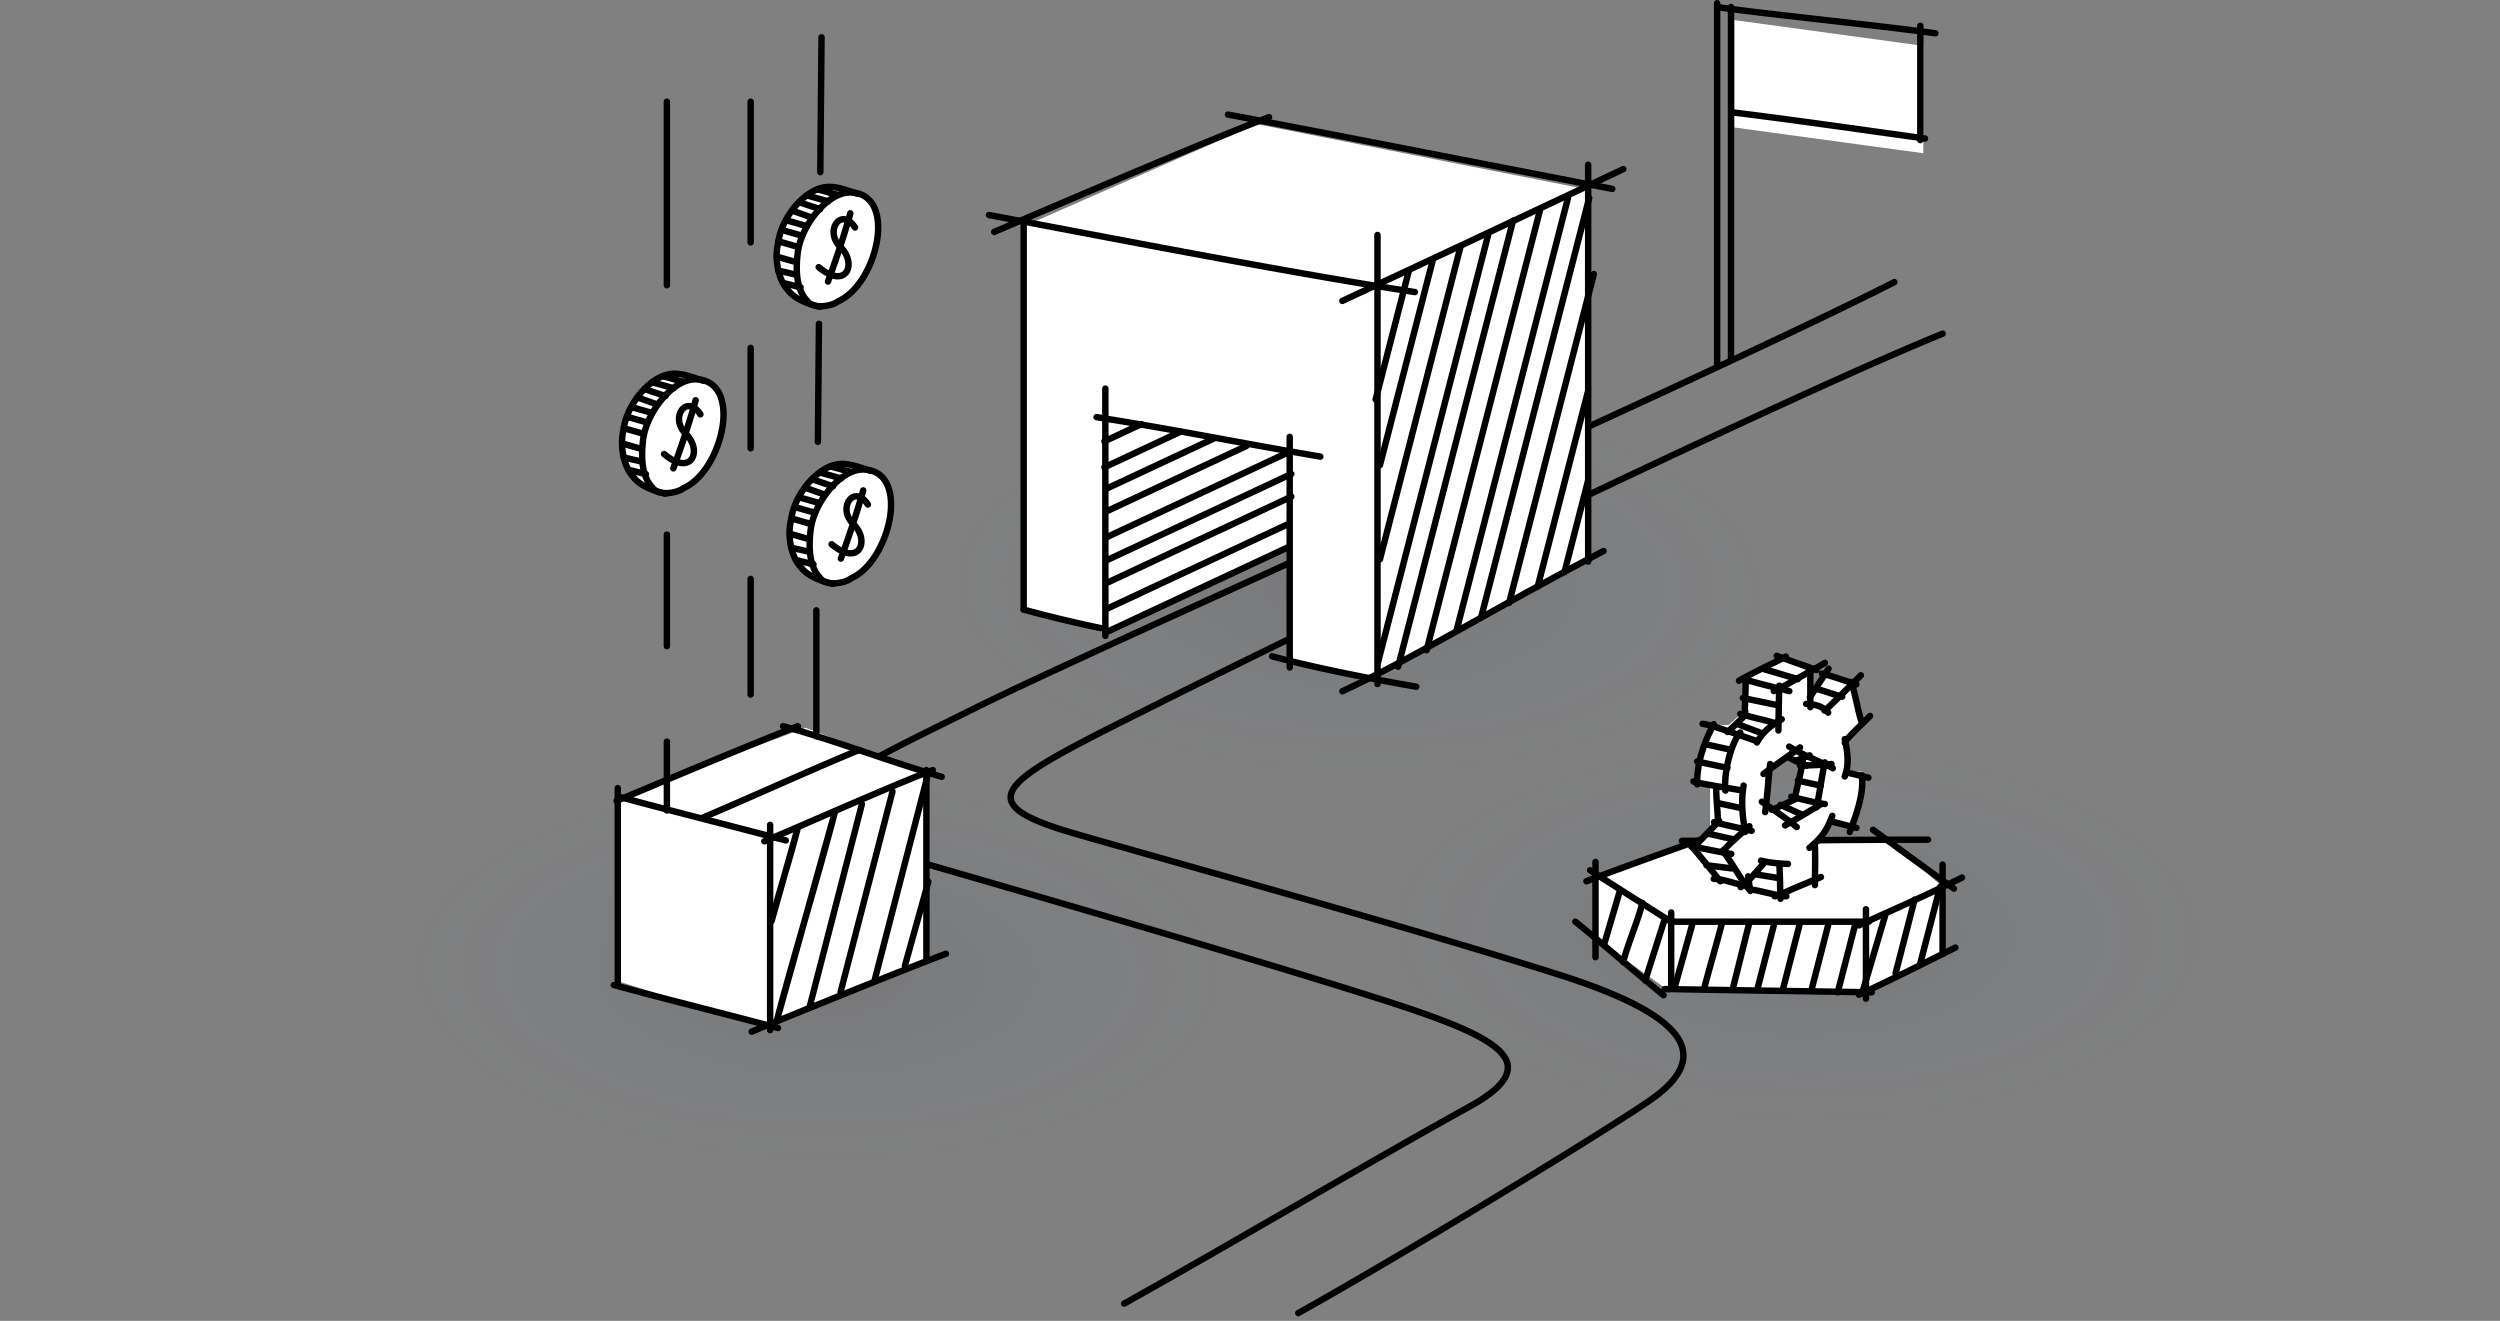 <svg xmlns="http://www.w3.org/2000/svg" width="388" height="205" fill="none"><rect width="100%" height="100%" fill="#808080" stroke="none"/><path fill="url(#a)" fill-opacity=".1" d="M320 87.5c0 30.376-52.83 55-118 55s-118-24.624-118-55 52.83-55 118-55 118 24.624 118 55Z" opacity=".7"/><path fill="url(#b)" fill-opacity=".1" d="M236 147.5c0 30.376-52.83 55-118 55S0 177.876 0 147.5s52.83-55 118-55 118 24.624 118 55Z" opacity=".7"/><path fill="url(#c)" fill-opacity=".1" d="M388 141.5c0 30.376-52.83 55-118 55s-118-24.624-118-55 52.83-55 118-55 118 24.624 118 55Z" opacity=".7"/><path fill="#000" fill-rule="evenodd" d="M301.963 51.598a.5.5 0 0 1-.275.651c-25.67 10.45-98.962 45.983-121.964 57.52l-2.043 1.023c-4.849 2.43-8.924 4.471-12.136 6.236-3.673 2.019-6.142 3.638-7.357 5.018-.603.685-.838 1.245-.83 1.714.008.453.245.946.883 1.497.641.555 1.638 1.125 3.044 1.718 1.4.592 3.177 1.196 5.355 1.831 3.142.917 8.178 2.341 14.33 4.081 17.312 4.897 43.469 12.295 61.181 17.923 4.513 1.434 8.352 2.907 11.399 4.434 3.039 1.523 5.332 3.118 6.711 4.813 1.398 1.717 1.873 3.566 1.195 5.503-.662 1.888-2.393 3.769-5.174 5.674-7.315 5.011-37.031 23.192-54.538 32.989a.5.5 0 0 1-.488-.873c17.493-9.789 47.181-27.953 54.461-32.941 2.719-1.862 4.238-3.592 4.795-5.18.539-1.54.202-3.031-1.026-4.541-1.247-1.532-3.392-3.051-6.383-4.55-2.984-1.494-6.769-2.95-11.255-4.375-17.695-5.622-43.813-13.01-61.126-17.907-6.162-1.742-11.208-3.17-14.362-4.09-2.197-.641-4.014-1.257-5.464-1.869-1.444-.61-2.552-1.228-3.309-1.883-.761-.659-1.215-1.398-1.229-2.238-.013-.825.401-1.62 1.079-2.391 1.347-1.531 3.972-3.225 7.627-5.233 3.23-1.776 7.324-3.827 12.169-6.254l2.043-1.023c22.997-11.534 96.323-47.084 122.035-57.552a.5.5 0 0 1 .652.275Z" clip-rule="evenodd"/><path fill="#000" fill-rule="evenodd" d="M294.446 43.56a.5.5 0 0 1-.219.672c-14.763 7.506-45.658 21.654-75.223 35.103-4.779 2.174-9.524 4.33-14.159 6.436-24.057 10.93-45.197 20.535-53.154 24.498-1.417.706-2.817 1.397-4.186 2.074-3.226 1.593-6.287 3.105-9.035 4.541-3.918 2.048-7.159 3.922-9.303 5.631-1.074.856-1.842 1.647-2.288 2.373-.441.717-.543 1.326-.373 1.87.175.561.673 1.166 1.678 1.787 1 .619 2.449 1.221 4.424 1.797 2.052.598 5.069 1.471 8.782 2.545 17.995 5.205 52.329 15.135 72.23 21.458 4.5 1.43 8.486 2.763 11.726 4.069 3.229 1.303 5.769 2.599 7.341 3.974.789.691 1.366 1.428 1.645 2.229.285.816.245 1.657-.13 2.505-.726 1.645-2.705 3.31-5.961 5.102-7.698 4.238-17.331 9.795-27.294 15.543-8.861 5.111-17.982 10.373-26.235 14.991a.5.5 0 1 1-.488-.873c8.218-4.598 17.338-9.859 26.204-14.974 9.982-5.757 19.642-11.33 27.331-15.563 3.244-1.786 4.948-3.315 5.528-4.63.279-.63.297-1.209.101-1.772-.202-.579-.645-1.18-1.359-1.805-1.437-1.257-3.842-2.502-7.057-3.799-3.202-1.292-7.157-2.615-11.655-4.044-19.887-6.318-54.199-16.243-72.197-21.449a4608.019 4608.019 0 0 1-8.792-2.547c-2.017-.589-3.562-1.221-4.67-1.906-1.104-.684-1.83-1.454-2.107-2.341-.282-.904-.063-1.815.476-2.691.534-.868 1.404-1.744 2.516-2.631 2.227-1.775 5.543-3.686 9.464-5.735 2.758-1.442 5.835-2.962 9.067-4.558 1.367-.675 2.762-1.364 4.171-2.066 7.974-3.972 29.138-13.588 53.192-24.517 4.635-2.106 9.377-4.26 14.153-6.432 29.575-13.453 60.445-27.59 75.183-35.084a.501.501 0 0 1 .673.219Z" clip-rule="evenodd"/><path fill="#fff" d="m143.776 148.632-25.448 10.708-22.452-7.07v-28.498l29.158-10.808 18.742 7.077v28.591Z"/><path fill="#000" fill-rule="evenodd" d="M121.049 112.57a.5.5 0 0 1 .615-.35c3.863 1.057 7.802 2.37 11.877 3.742l.751.253c3.845 1.296 7.817 2.634 11.984 3.86a.5.5 0 1 1-.282.959c-4.186-1.231-8.175-2.575-12.018-3.87l-.754-.254c-4.078-1.373-7.991-2.677-11.822-3.725a.501.501 0 0 1-.351-.615ZM95.877 121.81a.5.5 0 0 1 .5.5v30.568a.5.5 0 0 1-1 0V122.31a.5.5 0 0 1 .5-.5Z" clip-rule="evenodd"/><path fill="#000" fill-rule="evenodd" d="M143.776 119.018a.5.5 0 0 1 .5.5v29.445a.5.5 0 0 1-1 0v-29.445a.5.5 0 0 1 .5-.5Zm-24.253 8.501a.5.5 0 0 1 .5.5v31.858a.5.5 0 0 1-1 0v-31.858a.5.5 0 0 1 .5-.5Z" clip-rule="evenodd"/><path fill="#000" fill-rule="evenodd" d="M94.788 152.743a.5.5 0 0 1 .614-.351c4.246 1.162 8.781 2.332 13.524 3.555 3.857.994 7.851 2.024 11.939 3.114a.5.5 0 1 1-.258.966c-4.066-1.084-8.057-2.113-11.916-3.108-4.755-1.226-9.308-2.401-13.553-3.562a.5.5 0 0 1-.35-.614ZM96 123.63a.5.5 0 0 1 .615-.35c4.246 1.162 8.781 2.331 13.523 3.554 3.857.995 7.852 2.025 11.939 3.115a.5.5 0 1 1-.257.966 1504.033 1504.033 0 0 0-11.917-3.109c-4.754-1.226-9.308-2.4-13.552-3.561a.5.5 0 0 1-.35-.615Z" clip-rule="evenodd"/><path fill="#000" fill-rule="evenodd" d="M147.277 147.85a.5.5 0 0 1-.295.643c-5.483 2.032-24.755 9.835-30.157 12.096a.501.501 0 0 1-.386-.923c5.404-2.261 24.692-10.071 30.195-12.111a.5.5 0 0 1 .643.295ZM145.244 119.344a.5.5 0 0 1-.295.642c-3.716 1.378-11.907 4.921-18.49 7.768a795.758 795.758 0 0 1-7.642 3.281.499.499 0 1 1-.386-.922 833.542 833.542 0 0 0 7.576-3.253c6.596-2.853 14.854-6.425 18.594-7.811a.5.5 0 0 1 .643.295ZM124.305 112.538a.5.5 0 0 1-.295.643c-4.679 1.734-17.909 7.29-25.048 10.288l-3.061 1.284a.5.5 0 1 1-.386-.923c.788-.329 1.829-.766 3.05-1.279 7.132-2.995 20.395-8.565 25.097-10.308a.5.5 0 0 1 .643.295ZM133.838 116.188a.5.5 0 0 1-.274.652c-3.636 1.488-9.169 3.918-14.273 6.16-3.904 1.715-7.557 3.319-9.919 4.308a.5.5 0 0 1-.386-.923c2.313-.968 5.953-2.566 9.856-4.28 5.133-2.254 10.721-4.709 14.344-6.191a.5.5 0 0 1 .652.274Z" clip-rule="evenodd"/><path fill="#000" fill-rule="evenodd" d="M129.724 125.47c.252.109.4.411.331.677-1.318 5.089-2.955 10.803-4.576 16.453l-.053.187-.056.193-4.375 15.721a.419.419 0 0 1-.588.28.597.597 0 0 1-.331-.677c1.232-4.756 2.796-10.215 4.379-15.734l4.681-16.821a.42.42 0 0 1 .588-.279Zm-5.758 2.464c.252.11.399.411.331.677-.743 2.869-1.401 5.101-2.051 7.305l-.013.044-.013.045-1.988 7.077a.42.42 0 0 1-.589.278.597.597 0 0 1-.33-.676c.712-2.751 1.352-4.921 1.992-7.094l2.073-7.378a.42.42 0 0 1 .588-.278ZM144.222 119.38a.596.596 0 0 1 .335.678l-8.349 32.24a.42.42 0 0 1-.586.29.596.596 0 0 1-.336-.678l8.35-32.24a.419.419 0 0 1 .586-.29Zm-5.564 2.918a.596.596 0 0 1 .335.678l-8.098 31.269a.419.419 0 0 1-.586.289.594.594 0 0 1-.335-.678l8.098-31.268a.419.419 0 0 1 .586-.29Zm-4.75 1.97a.596.596 0 0 1 .335.678l-8.155 31.614a.42.42 0 0 1-.586.29.597.597 0 0 1-.336-.678l8.156-31.614a.42.42 0 0 1 .586-.29Zm10.323 12.044a.596.596 0 0 1 .324.684l-3.676 13.156a.42.42 0 0 1-.592.277.597.597 0 0 1-.324-.684l3.675-13.156a.42.42 0 0 1 .593-.277Z" clip-rule="evenodd"/><path fill="#fff" d="M112.375 66.663c-1.059 4.083-4.594 9.297-8.01 9.525-7.357.49-7.578-4.75-7.578-9.093.454-4.082 4.153-9.092 7.578-9.092 4.762 0 8.917 2.157 8.01 8.66Z"/><path fill="#000" fill-rule="evenodd" d="M107.127 62.54c.716.086 1.401.592 1.985 1.48a.5.5 0 1 1-.835.55c-.497-.755-.957-1-1.27-1.037-.295-.036-.586.099-.811.415-.458.642-.535 1.951.599 3.038 1.405 1.346 1.79 3.3.982 4.495-.424.626-1.138.966-2.029.878-.863-.085-1.873-.566-3.002-1.506a.499.499 0 1 1 .64-.769c1.05.875 1.875 1.222 2.46 1.28.557.055.902-.147 1.103-.444.443-.654.34-2.076-.846-3.212-1.458-1.397-1.494-3.256-.721-4.34.39-.548 1.012-.916 1.745-.828Z" clip-rule="evenodd"/><path fill="#000" fill-rule="evenodd" d="M108.102 61.635a.5.5 0 0 1 .348.615c-.913 3.285-2.188 7.112-3.476 10.615a.5.5 0 0 1-.939-.345c1.282-3.486 2.548-7.286 3.451-10.537a.5.5 0 0 1 .616-.348ZM100.721 59.186a.498.498 0 0 1 .614-.349l3.344.929c.266.074.422.35.349.616a.498.498 0 0 1-.614.348l-3.343-.928a.501.501 0 0 1-.35-.616Zm1.668-.916a.499.499 0 0 1 .605-.365 38.25 38.25 0 0 1 1.529.41l.015.005c.38.109.751.216 1.429.384a.502.502 0 0 1 .366.607.498.498 0 0 1-.604.364 36.392 36.392 0 0 1-1.466-.394l-.013-.003c-.384-.11-.774-.222-1.495-.402a.502.502 0 0 1-.366-.606ZM97.606 63.061a.498.498 0 0 1 .617-.343l3.03.866c.266.076.42.352.345.618a.498.498 0 0 1-.617.344l-3.03-.866a.502.502 0 0 1-.345-.619Zm.876-1.546a.498.498 0 0 1 .637-.303l3.031 1.083c.26.093.396.379.304.64a.497.497 0 0 1-.637.302l-3.031-1.082a.502.502 0 0 1-.305-.64Zm1.079-1.289a.498.498 0 0 1 .631-.316l3.247 1.082c.262.088.404.37.318.633a.498.498 0 0 1-.631.317l-3.248-1.083a.502.502 0 0 1-.317-.633ZM96.307 66.308a.498.498 0 0 1 .617-.343l3.03.866c.266.075.42.352.345.618a.498.498 0 0 1-.616.344l-3.031-.866a.502.502 0 0 1-.345-.619Zm.65-1.732a.498.498 0 0 1 .616-.343l3.031.866c.265.075.42.352.345.618a.498.498 0 0 1-.617.344l-3.03-.866a.502.502 0 0 1-.346-.618Zm-.867 4.114a.498.498 0 0 1 .617-.344l3.031.866c.266.076.42.353.345.618a.498.498 0 0 1-.617.344l-3.03-.866a.502.502 0 0 1-.346-.618ZM96.3 70.88a.498.498 0 0 1 .599-.375l2.814.65a.501.501 0 0 1-.222.974l-2.814-.65a.502.502 0 0 1-.377-.6Zm.869 1.94a.498.498 0 0 1 .605-.365l2.597.65a.502.502 0 0 1 .366.606.499.499 0 0 1-.605.365l-2.598-.65a.502.502 0 0 1-.365-.606Z" clip-rule="evenodd"/><path fill="#000" fill-rule="evenodd" d="M103.132 62.261c-1.486 1.77-2.575 4.038-2.817 5.979-.43 3.43.03 5.818 1.373 7.162.02.02.039.043.056.066.141.202.381.36.73.458.348.098.771.126 1.215.094a5.427 5.427 0 0 0 1.264-.246c.388-.127.672-.276.823-.403a.504.504 0 0 1 .12-.073c1.39-.612 2.661-1.897 3.673-3.538a15.608 15.608 0 0 0 2.044-5.448c.316-1.878.211-3.619-.367-4.878-.56-1.22-1.572-2.016-3.216-2.065-1.601-.048-3.396 1.104-4.898 2.892Zm-.765-.643c1.566-1.865 3.628-3.31 5.693-3.249 2.039.061 3.382 1.097 4.095 2.648.693 1.51.778 3.477.444 5.46a16.563 16.563 0 0 1-2.179 5.808c-1.059 1.72-2.446 3.17-4.061 3.9-.286.222-.679.403-1.096.54a6.422 6.422 0 0 1-1.501.293c-.522.037-1.068.009-1.56-.13-.478-.135-.937-.384-1.251-.809-1.663-1.69-2.063-4.485-1.629-7.963.272-2.173 1.463-4.614 3.045-6.498Z" clip-rule="evenodd"/><path fill="#000" fill-rule="evenodd" d="M99.955 61.16c-1.438 1.634-2.468 3.734-2.67 5.558a.495.495 0 0 1-.015.076c-.3 1.1-.305 2.481-.046 3.775.26 1.303.772 2.44 1.433 3.1.02.021.039.044.056.067.385.551 1.058 1.046 1.909 1.461.844.412 1.823.726 2.769.936a.5.5 0 0 1-.217.976c-1.003-.223-2.059-.559-2.99-1.013-.909-.443-1.74-1.02-2.265-1.75-.838-.856-1.398-2.193-1.676-3.58-.28-1.398-.287-2.924.052-4.197.24-2.063 1.378-4.33 2.91-6.07 1.532-1.738 3.557-3.057 5.608-2.996 1.279.038 2.368.403 4.03.96l.443.148a.5.5 0 0 1-.316.949l-.391-.13c-1.725-.577-2.671-.894-3.796-.927-1.616-.049-3.38 1.014-4.828 2.658Z" clip-rule="evenodd"/><path fill="#fff" d="M138.375 80.663c-1.059 4.083-4.594 9.297-8.01 9.525-7.357.49-7.578-4.75-7.578-9.093.454-4.082 4.153-9.092 7.578-9.092 4.762 0 8.917 2.157 8.01 8.66Z"/><path fill="#000" fill-rule="evenodd" d="M133.127 76.54c.716.086 1.401.592 1.985 1.48a.5.5 0 1 1-.835.55c-.497-.755-.957-1-1.27-1.037-.295-.036-.586.099-.811.415-.458.642-.535 1.951.599 3.038 1.405 1.346 1.79 3.3.982 4.495-.424.626-1.138.966-2.029.878-.863-.085-1.873-.566-3.002-1.506a.499.499 0 1 1 .64-.769c1.05.875 1.875 1.222 2.46 1.28.557.055.902-.147 1.103-.444.443-.654.34-2.076-.846-3.212-1.458-1.397-1.494-3.256-.721-4.34.39-.548 1.012-.916 1.745-.828Z" clip-rule="evenodd"/><path fill="#000" fill-rule="evenodd" d="M134.102 75.635a.5.5 0 0 1 .348.615c-.913 3.285-2.188 7.112-3.476 10.615a.5.5 0 0 1-.939-.345c1.282-3.486 2.548-7.286 3.451-10.537a.5.5 0 0 1 .616-.348ZM126.721 73.186a.498.498 0 0 1 .614-.349l3.344.929c.266.074.422.35.349.616a.498.498 0 0 1-.614.348l-3.343-.928a.501.501 0 0 1-.35-.616Zm1.668-.916a.499.499 0 0 1 .605-.365 38.25 38.25 0 0 1 1.529.41l.015.005c.38.109.751.216 1.429.384a.502.502 0 0 1 .366.607.498.498 0 0 1-.604.364 36.392 36.392 0 0 1-1.466-.394l-.013-.004c-.384-.11-.774-.222-1.495-.4a.502.502 0 0 1-.366-.607ZM123.606 77.061a.498.498 0 0 1 .616-.343l3.031.866c.266.076.42.352.345.618a.498.498 0 0 1-.617.344l-3.03-.866a.501.501 0 0 1-.345-.619Zm.875-1.546a.499.499 0 0 1 .638-.303l3.031 1.083c.26.093.396.379.304.64a.497.497 0 0 1-.637.302l-3.031-1.082a.502.502 0 0 1-.305-.64Zm1.079-1.289a.5.5 0 0 1 .632-.316l3.247 1.082c.262.088.404.37.318.633a.498.498 0 0 1-.631.317l-3.248-1.083a.502.502 0 0 1-.318-.633ZM122.307 80.308a.498.498 0 0 1 .617-.343l3.031.866a.502.502 0 0 1 .344.618.498.498 0 0 1-.616.344l-3.031-.866a.502.502 0 0 1-.345-.619Zm.649-1.732a.499.499 0 0 1 .617-.343l3.031.866c.265.075.42.352.345.618a.498.498 0 0 1-.617.344l-3.031-.866a.502.502 0 0 1-.345-.618Zm-.866 4.114a.5.5 0 0 1 .617-.344l3.031.866c.266.076.42.353.345.618a.498.498 0 0 1-.617.344l-3.031-.866a.502.502 0 0 1-.345-.618ZM122.301 84.88a.498.498 0 0 1 .598-.375l2.814.65a.501.501 0 0 1-.222.974l-2.814-.65a.501.501 0 0 1-.376-.6Zm.868 1.94a.498.498 0 0 1 .604-.365l2.598.65a.502.502 0 0 1 .366.606.499.499 0 0 1-.605.365l-2.598-.65a.5.5 0 0 1-.365-.606Z" clip-rule="evenodd"/><path fill="#000" fill-rule="evenodd" d="M129.132 76.261c-1.486 1.77-2.575 4.038-2.817 5.979-.429 3.43.03 5.818 1.373 7.162.02.02.039.043.056.066.141.202.381.36.73.458.348.098.771.126 1.215.094a5.427 5.427 0 0 0 1.264-.246c.388-.127.672-.276.823-.403a.504.504 0 0 1 .12-.073c1.39-.612 2.661-1.897 3.673-3.538a15.608 15.608 0 0 0 2.044-5.448c.316-1.878.211-3.619-.367-4.878-.56-1.22-1.572-2.016-3.216-2.065-1.601-.048-3.396 1.104-4.898 2.892Zm-.765-.643c1.566-1.865 3.628-3.31 5.693-3.249 2.039.061 3.382 1.097 4.095 2.647.693 1.511.778 3.478.444 5.462a16.563 16.563 0 0 1-2.179 5.807c-1.059 1.72-2.446 3.17-4.061 3.9-.286.222-.679.403-1.096.54a6.422 6.422 0 0 1-1.501.293c-.522.037-1.068.009-1.56-.13-.478-.135-.937-.384-1.251-.809-1.663-1.69-2.064-4.485-1.629-7.963.272-2.173 1.463-4.615 3.045-6.498Z" clip-rule="evenodd"/><path fill="#000" fill-rule="evenodd" d="M125.955 75.16c-1.438 1.634-2.468 3.734-2.67 5.558a.496.496 0 0 1-.015.076c-.3 1.1-.305 2.481-.046 3.775.26 1.303.772 2.44 1.433 3.1.02.021.039.044.056.067.385.551 1.058 1.046 1.909 1.461.844.412 1.823.726 2.769.936a.5.5 0 0 1-.217.976c-1.003-.223-2.059-.559-2.99-1.013-.909-.443-1.74-1.02-2.265-1.75-.838-.856-1.398-2.193-1.676-3.58-.279-1.398-.287-2.924.052-4.197.24-2.063 1.378-4.33 2.91-6.07 1.532-1.738 3.557-3.057 5.608-2.996 1.279.038 2.368.403 4.03.96l.443.148a.5.5 0 0 1-.316.949l-.391-.13c-1.725-.577-2.671-.894-3.796-.927-1.616-.049-3.38 1.014-4.828 2.658Z" clip-rule="evenodd"/><path fill="#fff" d="M136.375 37.663c-1.059 4.083-4.594 9.298-8.01 9.525-7.357.49-7.578-4.75-7.578-9.093.454-4.082 4.153-9.092 7.578-9.092 4.762 0 8.917 2.157 8.01 8.66Z"/><path fill="#000" fill-rule="evenodd" d="M131.127 33.54c.716.086 1.401.592 1.985 1.48a.5.5 0 1 1-.835.55c-.497-.755-.957-1-1.27-1.037-.295-.036-.586.099-.811.415-.458.642-.535 1.951.599 3.038 1.405 1.346 1.79 3.3.982 4.495-.424.626-1.138.966-2.029.878-.863-.085-1.873-.566-3.002-1.506a.499.499 0 1 1 .64-.769c1.05.875 1.875 1.222 2.46 1.28.557.055.902-.146 1.103-.444.443-.654.34-2.076-.846-3.212-1.458-1.397-1.494-3.256-.721-4.34.39-.548 1.012-.916 1.745-.828Z" clip-rule="evenodd"/><path fill="#000" fill-rule="evenodd" d="M132.102 32.635a.5.5 0 0 1 .348.615c-.913 3.285-2.188 7.112-3.476 10.615a.5.5 0 0 1-.939-.345c1.282-3.486 2.548-7.286 3.451-10.538a.5.5 0 0 1 .616-.347ZM124.721 30.186a.498.498 0 0 1 .614-.349l3.344.929c.266.074.422.35.349.616a.498.498 0 0 1-.614.348l-3.343-.928a.501.501 0 0 1-.35-.616Zm1.668-.916a.499.499 0 0 1 .605-.365 38.25 38.25 0 0 1 1.529.41l.015.005c.38.109.751.216 1.429.384a.502.502 0 0 1 .366.607.498.498 0 0 1-.604.364 36.392 36.392 0 0 1-1.466-.394l-.013-.003c-.384-.11-.774-.223-1.495-.402a.502.502 0 0 1-.366-.606ZM121.606 34.061a.498.498 0 0 1 .616-.343l3.031.866c.266.076.42.352.345.618a.498.498 0 0 1-.617.344l-3.03-.866a.501.501 0 0 1-.345-.619Zm.875-1.546a.499.499 0 0 1 .638-.303l3.031 1.083c.26.093.396.379.304.64a.497.497 0 0 1-.637.302l-3.031-1.082a.502.502 0 0 1-.305-.64Zm1.079-1.289a.5.5 0 0 1 .632-.316l3.247 1.082c.262.088.404.37.318.633a.498.498 0 0 1-.631.317l-3.248-1.083a.502.502 0 0 1-.318-.633ZM120.307 37.308a.498.498 0 0 1 .617-.343l3.031.866a.502.502 0 0 1 .344.618.498.498 0 0 1-.616.344l-3.031-.866a.502.502 0 0 1-.345-.619Zm.649-1.731a.499.499 0 0 1 .617-.344l3.031.866c.265.076.42.352.345.618a.498.498 0 0 1-.617.344l-3.031-.866a.502.502 0 0 1-.345-.618Zm-.866 4.113a.5.5 0 0 1 .617-.344l3.031.866c.266.076.42.353.345.618a.498.498 0 0 1-.617.344l-3.031-.866a.502.502 0 0 1-.345-.618ZM120.301 41.88a.498.498 0 0 1 .598-.375l2.814.65a.501.501 0 0 1-.222.974l-2.814-.65a.501.501 0 0 1-.376-.6Zm.868 1.94a.498.498 0 0 1 .604-.365l2.598.65a.502.502 0 0 1 .366.607.499.499 0 0 1-.605.364l-2.598-.65a.5.5 0 0 1-.365-.607Z" clip-rule="evenodd"/><path fill="#000" fill-rule="evenodd" d="M127.132 33.261c-1.486 1.77-2.575 4.038-2.817 5.979-.429 3.43.03 5.818 1.373 7.161.02.021.039.043.056.067.141.202.381.36.73.458.348.098.771.127 1.215.094a5.427 5.427 0 0 0 1.264-.246c.388-.127.672-.276.823-.403a.504.504 0 0 1 .12-.074c1.39-.61 2.661-1.895 3.673-3.537a15.608 15.608 0 0 0 2.044-5.448c.316-1.878.211-3.619-.367-4.878-.56-1.22-1.572-2.016-3.216-2.065-1.601-.048-3.396 1.104-4.898 2.892Zm-.765-.643c1.566-1.865 3.628-3.31 5.693-3.249 2.039.061 3.382 1.097 4.095 2.648.693 1.51.778 3.477.444 5.46a16.563 16.563 0 0 1-2.179 5.808c-1.059 1.72-2.446 3.17-4.061 3.9-.286.222-.679.403-1.096.54a6.422 6.422 0 0 1-1.501.293c-.522.038-1.068.009-1.56-.13-.478-.135-.937-.384-1.251-.809-1.663-1.69-2.064-4.485-1.629-7.963.272-2.173 1.463-4.614 3.045-6.498Z" clip-rule="evenodd"/><path fill="#000" fill-rule="evenodd" d="M123.955 32.16c-1.438 1.634-2.468 3.734-2.67 5.558a.496.496 0 0 1-.015.076c-.3 1.1-.305 2.481-.046 3.775.26 1.303.772 2.44 1.433 3.1.02.021.039.044.056.067.385.551 1.058 1.046 1.909 1.461.844.412 1.823.726 2.769.936a.5.5 0 0 1-.217.976c-1.003-.223-2.059-.559-2.99-1.013-.909-.443-1.74-1.02-2.265-1.75-.838-.856-1.398-2.193-1.676-3.58-.279-1.398-.287-2.924.052-4.197.24-2.063 1.378-4.33 2.91-6.07 1.532-1.738 3.557-3.057 5.608-2.996 1.279.038 2.368.403 4.03.96l.443.148a.5.5 0 0 1-.316.949l-.391-.13c-1.725-.577-2.671-.894-3.796-.927-1.616-.049-3.38 1.014-4.828 2.658ZM103.5 15.286a.5.5 0 0 1 .5.5v28.48a.5.5 0 0 1-1 0v-28.48a.5.5 0 0 1 .5-.5Zm0 67.184a.5.5 0 0 1 .5.5v17.316a.5.5 0 0 1-1 0V82.97a.5.5 0 0 1 .5-.5Zm0 32.132a.5.5 0 0 1 .5.5v10.684a.5.5 0 0 1-1 0v-10.684a.5.5 0 0 1 .5-.5ZM116.5 15.286a.5.5 0 0 1 .5.5v21.83a.5.5 0 0 1-1 0v-21.83a.5.5 0 0 1 .5-.5Zm0 38.204a.5.5 0 0 1 .5.5v15.593a.5.5 0 0 1-1 0V53.99a.5.5 0 0 1 .5-.5Zm0 35.864a.5.5 0 0 1 .5.5v17.932a.5.5 0 0 1-1 0V89.854a.5.5 0 0 1 .5-.5ZM127.505 5.286a.5.5 0 0 1 .495.505l-.188 20.928a.5.5 0 0 1-1-.01L127 5.783a.5.5 0 0 1 .505-.496Zm-.401 44.472a.5.5 0 0 1 .496.505l-.165 18.312a.5.5 0 0 1-1-.01l.165-18.311a.5.5 0 0 1 .504-.496Zm-.405 44.472a.5.5 0 0 1 .5.5v19.556a.5.5 0 0 1-1 0V94.73a.5.5 0 0 1 .5-.5Z" clip-rule="evenodd"/><path fill="#fff" d="M269.167 19.786V3.12l29.333 4v16.666l-29.333-4Z"/><path fill="#000" fill-rule="evenodd" d="M268.65.584a.5.5 0 0 1 .5.5v54.702a.5.5 0 0 1-1 0V1.084a.5.5 0 0 1 .5-.5ZM266.5 0a.5.5 0 0 1 .5.5v56.286a.5.5 0 0 1-1 0V.5a.5.5 0 0 1 .5-.5Z" clip-rule="evenodd"/><path fill="#000" fill-rule="evenodd" d="M266.006 1.004a.5.5 0 0 1 .574-.414c2.616.424 9.023 1.152 15.819 1.922l.284.033c6.699.759 13.718 1.555 17.758 2.132a.5.5 0 0 1-.142.99c-4.025-.575-11.034-1.37-17.745-2.13l-.267-.031c-6.779-.769-13.22-1.5-15.867-1.928a.5.5 0 0 1-.414-.574ZM268.34 17.374a.5.5 0 0 1 .557-.436c7.147.875 14.969 1.97 22.445 3.017 2.542.356 5.044.706 7.466 1.04a.5.5 0 1 1-.136.99c-2.427-.334-4.932-.685-7.476-1.041-7.474-1.046-15.283-2.14-22.421-3.013a.5.5 0 0 1-.435-.557Z" clip-rule="evenodd"/><path fill="#000" fill-rule="evenodd" d="M298.034 3.503a.5.5 0 0 1 .5.5v17.744a.5.5 0 0 1-1 0V4.002a.5.5 0 0 1 .5-.5Z" clip-rule="evenodd"/><path fill="#fff" d="M247.474 145.579v-9.453l14.552-4.944 31.525-.47 7.939 6.938v9.911l-11.894 6.443h-30.229l-11.893-8.425Z"/><path fill="#000" fill-rule="evenodd" d="M244.113 142.729a.499.499 0 0 1 .703-.071c2.998 2.447 5.247 4.351 7.332 6.116l.001.001c2.085 1.765 4.006 3.392 6.354 5.289a.5.5 0 1 1-.629.778c-2.357-1.905-4.285-3.538-6.37-5.303l-.001-.001c-2.086-1.765-4.329-3.664-7.319-6.105a.5.5 0 0 1-.071-.704Z" clip-rule="evenodd"/><path fill="#000" fill-rule="evenodd" d="m290.487 154.504-32.119-.496a.5.5 0 1 1 .016-1l32.119.496a.5.5 0 1 1-.016 1ZM247.62 133.284a.5.5 0 0 1 .5.5v14.769a.5.5 0 0 1-1 0v-14.769a.5.5 0 0 1 .5-.5Z" clip-rule="evenodd"/><path fill="#000" fill-rule="evenodd" d="M259.367 141.115a.5.5 0 0 1 .5.5v11.398a.5.5 0 0 1-1 0v-11.398a.5.5 0 0 1 .5-.5ZM289.596 140.619a.5.5 0 0 1 .5.5v13.875a.5.5 0 0 1-1 0v-13.875a.5.5 0 0 1 .5-.5ZM301.489 133.682a.5.5 0 0 1 .5.5v13.875a.5.5 0 0 1-1 0v-13.875a.5.5 0 0 1 .5-.5Z" clip-rule="evenodd"/><path fill="#000" fill-rule="evenodd" d="M246.361 134.79a.5.5 0 0 1 .691-.15c4.409 2.835 6.078 3.889 8.109 5.172 1.165.736 2.449 1.547 4.437 2.812a.5.5 0 0 1-.537.844 1353.013 1353.013 0 0 0-4.43-2.808c-2.034-1.285-3.708-2.342-8.12-5.179a.5.5 0 0 1-.15-.691Z" clip-rule="evenodd"/><path fill="#000" fill-rule="evenodd" d="M258.83 143.046a.5.5 0 0 1 .5-.5h30.724a.5.5 0 0 1 0 1H259.33a.5.5 0 0 1-.5-.5ZM290.296 128.49a.5.5 0 0 1 .699-.107l-.296.403-.295.403a.5.5 0 0 1-.108-.699Zm.403.296-.295.403.375.276 1.024.75 3.378 2.469c2.638 1.924 5.777 4.207 7.776 5.635a.5.5 0 0 0 .581-.814 1100.74 1100.74 0 0 1-7.767-5.629 4685.458 4685.458 0 0 1-4.401-3.218l-.375-.275-.296.403ZM267.218 129.199a.499.499 0 0 1-.316.632c-5.126 1.709-17.665 6.269-20.505 7.405a.499.499 0 1 1-.372-.928c2.863-1.146 15.421-5.712 20.561-7.425a.499.499 0 0 1 .632.316Z" clip-rule="evenodd"/><path fill="#000" fill-rule="evenodd" d="M280.228 130.908c-6.359.044-12.75.089-19.187.089a.5.5 0 1 1 0-1c6.433 0 12.821-.044 19.18-.089l.091-.001c6.328-.044 12.629-.089 18.916-.089a.5.5 0 1 1 0 1c-6.284 0-12.582.045-18.911.089l-.089.001ZM304.947 135.978a.498.498 0 0 1-.223.67c-3.802 1.901-7.227 3.444-10.509 4.922-1.856.836-3.666 1.651-5.473 2.499a.5.5 0 0 1-.424-.906 386.525 386.525 0 0 1 5.517-2.519c3.267-1.471 6.654-2.996 10.441-4.89a.5.5 0 0 1 .671.224Zm-1.028 10.865a.5.5 0 0 1-.224.671l-.004.002c-5.944 2.972-9.913 4.956-14.949 7.319a.5.5 0 1 1-.424-.905c5.024-2.357 8.983-4.337 14.93-7.311a.5.5 0 0 1 .671.224ZM251.579 137.666a.5.5 0 0 1 .339.621l-2.479 8.425a.5.5 0 0 1-.959-.283l2.478-8.424a.5.5 0 0 1 .621-.339Zm3.453 1.978a.5.5 0 0 1 .359.609c-.395 1.535-.962 3.116-1.516 4.664l-.004.012c-.556 1.553-1.1 3.07-1.472 4.516a.5.5 0 0 1-.969-.25c.385-1.491.941-3.044 1.491-4.578l.013-.037c.557-1.557 1.107-3.094 1.489-4.576a.5.5 0 0 1 .609-.36Zm3.495 2.485a.5.5 0 0 1 .325.628l-3.039 9.566a.5.5 0 1 1-.953-.303l3.039-9.565a.5.5 0 0 1 .628-.326ZM271.653 142.617a.5.5 0 0 1 .359.609c-.45 1.745-.881 3.481-1.311 5.209l-.007.03c-.427 1.718-.852 3.429-1.29 5.131a.5.5 0 0 1-.969-.25c.438-1.697.862-3.405 1.289-5.124l.007-.028c.429-1.728.862-3.468 1.313-5.218a.5.5 0 0 1 .609-.359Zm-4.232 0a.5.5 0 0 1 .359.609 261.251 261.251 0 0 1-1.417 5.202l-.009.031c-.477 1.706-.95 3.394-1.386 5.084a.5.5 0 1 1-.968-.249c.438-1.7.913-3.397 1.39-5.1l.01-.035c.48-1.716.962-3.438 1.412-5.183a.5.5 0 0 1 .609-.359Zm-4.68.498a.5.5 0 0 1 .347.616l-2.744 9.822a.5.5 0 0 1-.963-.269l2.744-9.822a.5.5 0 0 1 .616-.347ZM283.854 143.117a.5.5 0 0 1 .359.609l-2.557 9.924a.5.5 0 1 1-.969-.249l2.558-9.925a.5.5 0 0 1 .609-.359Zm-4.46 0a.5.5 0 0 1 .359.609l-2.558 9.924a.5.5 0 1 1-.968-.249l2.558-9.925a.5.5 0 0 1 .609-.359Zm-3.965-.018a.5.5 0 0 1 .36.609l-2.558 9.924a.5.5 0 1 1-.968-.249l2.557-9.925a.5.5 0 0 1 .609-.359Z" clip-rule="evenodd"/><path fill="#000" fill-rule="evenodd" d="M297.265 139.148a.5.5 0 0 1 .359.609l-2.937 11.398a.5.5 0 1 1-.968-.25l2.937-11.397a.5.5 0 0 1 .609-.36Zm-4.554 2.483a.5.5 0 0 1 .338.621l-3.518 11.893a.5.5 0 1 1-.959-.283l3.518-11.894a.5.5 0 0 1 .621-.337Zm-4.689 1.482a.5.5 0 0 1 .359.609l-2.682 10.406a.5.5 0 1 1-.968-.249l2.682-10.407a.5.5 0 0 1 .609-.359ZM301.229 137.166c.267.07.427.343.358.61l-3.083 11.893a.5.5 0 1 1-.968-.251l3.083-11.893a.5.5 0 0 1 .61-.359Z" clip-rule="evenodd"/><path fill="#fff" fill-rule="evenodd" d="M270.908 136.41h-3.91l-4.208-5.191 2.609-2.745v-6.911h-2.609l2.609-9.049h2.899l2.61-2.32v-4.639l6.379-3.479 3.479 2.337v4.041l2.32-4.041 4.818 2.302 1.27 5.799-2.899 2.609v4.639h2.899l-1.27 8.712-3.756-1.031-3.382 3.776 1.023 5.191-5.664 2.36-5.217-.944v-1.416Zm3.027-16.34 3.582-2.388 2.388 1.194-1.592 4.776-2.786 1.99-1.592-.796v-4.776Z" clip-rule="evenodd"/><path fill="#000" fill-rule="evenodd" d="M262.347 121.125a.5.5 0 0 1 .631-.319c.427.14.857.229 1.335.32 1.418.27 2.838.506 4.264.744.661.11 1.322.22 1.986.334a.5.5 0 1 1-.169.985c-.653-.112-1.309-.221-1.967-.331a186.825 186.825 0 0 1-4.301-.75c-.481-.091-.966-.19-1.46-.352a.5.5 0 0 1-.319-.631ZM263.744 112.257a.5.5 0 0 1 .573-.414c.506.081.984.172 1.503.334 1.589.496 3.169 1.044 4.74 1.588.715.248 1.427.495 2.138.736a.5.5 0 0 1-.322.947c-.724-.246-1.443-.495-2.161-.744a157.477 157.477 0 0 0-4.693-1.572 9.534 9.534 0 0 0-1.364-.302.5.5 0 0 1-.414-.573ZM270.003 105.169a.5.5 0 0 1 .631-.319c1.649.543 3.336.961 5.039 1.383.71.176 1.423.352 2.137.539a.5.5 0 1 1-.253.967c-.687-.179-1.384-.352-2.085-.526-1.718-.425-3.464-.857-5.151-1.413a.5.5 0 0 1-.318-.631ZM275.284 101.612a.5.5 0 0 1 .643-.294c1.668.619 3.348 1.203 5.033 1.789l1.134.395a.5.5 0 1 1-.329.944l-1.129-.393a255.774 255.774 0 0 1-5.057-1.798.5.5 0 0 1-.295-.643Z" clip-rule="evenodd"/><path fill="#000" fill-rule="evenodd" d="M282.28 104.438a.5.5 0 0 1 .602-.371c1.325.315 2.637.761 3.917 1.195.492.167.98.333 1.461.488a.5.5 0 1 1-.308.952c-.511-.166-1.017-.337-1.519-.508-1.263-.428-2.507-.85-3.783-1.154a.5.5 0 0 1-.37-.602ZM286.077 119.745a.5.5 0 0 1 .605-.366c.521.129 1.044.257 1.568.385l1.842.452a.5.5 0 1 1-.239.971c-.615-.152-1.226-.302-1.838-.451l-1.572-.386a.5.5 0 0 1-.366-.605ZM283.824 127.409a.5.5 0 0 1 .6-.375c.875.202 1.75.431 2.617.658.399.105.796.209 1.19.31a.5.5 0 1 1-.248.969c-.407-.104-.811-.21-1.214-.316-.859-.225-1.71-.448-2.57-.647a.5.5 0 0 1-.375-.599ZM281.529 130.438a.5.5 0 0 1 .573.414c.054.333.088.642.096.997a105.39 105.39 0 0 1-.006 3.772c-.008.585-.016 1.168-.019 1.747a.5.5 0 0 1-1-.006c.003-.596.011-1.188.019-1.778.017-1.242.034-2.475.006-3.712a6.105 6.105 0 0 0-.083-.861.499.499 0 0 1 .414-.573ZM276.101 133.586a.499.499 0 0 1 .537.459c.087 1.107.111 2.244.135 3.362.015.697.03 1.387.059 2.059a.5.5 0 1 1-.999.044 87.285 87.285 0 0 1-.061-2.135c-.023-1.089-.045-2.162-.131-3.252a.5.5 0 0 1 .46-.537ZM274.161 133.522a.5.5 0 0 1 .032.706c-.285.311-.566.638-.854.975l-.069.081c-.265.309-.535.625-.813.935-.604.673-1.258 1.335-2.009 1.874a.5.5 0 0 1-.583-.813c.664-.476 1.262-1.075 1.847-1.729.27-.3.533-.608.799-.919l.068-.079c.288-.336.579-.675.876-1a.499.499 0 0 1 .706-.031ZM271.875 127.89a.5.5 0 0 1-.028.707c-.413.38-.83.745-1.244 1.108-1.036.907-2.048 1.793-2.889 2.828a.5.5 0 1 1-.776-.63c.898-1.106 2.009-2.079 3.069-3.007.399-.35.791-.693 1.162-1.035a.5.5 0 0 1 .706.029Z" clip-rule="evenodd"/><path fill="#000" fill-rule="evenodd" d="M270.697 121.432a.5.5 0 0 1 .402.581c-.466 2.562-.059 5.133.193 6.729l.049.307a.5.5 0 0 1-.988.154l-.05-.318c-.252-1.588-.685-4.314-.188-7.051a.501.501 0 0 1 .582-.402ZM276.962 111.387a.499.499 0 0 1-.194.68c-2.227 1.237-3.067 2.39-3.672 3.419a.5.5 0 1 1-.862-.507c.682-1.159 1.643-2.45 4.049-3.787a.499.499 0 0 1 .679.195Z" clip-rule="evenodd"/><path fill="#000" fill-rule="evenodd" d="M276.151 105.919a.5.5 0 0 1 .489.511l-.021.96c-.044 1.996-.088 3.989-.108 5.982a.5.5 0 0 1-1-.009c.02-2.001.064-4 .108-5.996l.021-.959a.5.5 0 0 1 .511-.489ZM280.965 103.538a.5.5 0 0 1 .5.5v5.726a.5.5 0 0 1-1 0v-5.726a.5.5 0 0 1 .5-.5Z" clip-rule="evenodd"/><path fill="#000" fill-rule="evenodd" d="M279.821 109.25a.5.5 0 0 1 .5-.5 6.35 6.35 0 0 1 1.986.316c.677.229 1.357.613 1.824 1.235a.5.5 0 1 1-.8.6c-.305-.407-.783-.698-1.344-.888a5.384 5.384 0 0 0-1.666-.263.5.5 0 0 1-.5-.5Z" clip-rule="evenodd"/><path fill="#000" fill-rule="evenodd" d="M289.17 104.459a.5.5 0 0 1-.005.707l-1.412 1.398c-1.098 1.088-2.198 2.179-3.309 3.256a9.893 9.893 0 0 1-.992.859.5.5 0 1 1-.6-.8c.319-.239.596-.486.896-.777 1.106-1.073 2.2-2.158 3.297-3.244.472-.468.944-.936 1.418-1.403a.5.5 0 0 1 .707.004ZM290.582 110.761a.5.5 0 0 1 .003.707c-.383.387-.767.766-1.149 1.143-.829.818-1.648 1.625-2.425 2.48a1.45 1.45 0 0 0-.248.409.501.501 0 0 1-.915-.404c.1-.226.224-.458.423-.677.796-.876 1.647-1.716 2.486-2.543.377-.373.752-.742 1.118-1.112a.5.5 0 0 1 .707-.003Z" clip-rule="evenodd"/><path fill="#000" fill-rule="evenodd" d="M286.963 105.404a.5.5 0 0 1 .68.193c.338.607.489 1.21.638 1.808l.025.101c.132.528.248 1.045.362 1.555.193.864.382 1.709.639 2.553a.498.498 0 0 0 .023.062l.005.011a.5.5 0 0 1-.357.933c-.41-.137-.565-.509-.627-.715-.267-.872-.473-1.791-.673-2.686-.113-.502-.223-.996-.342-1.47l-.016-.063c-.157-.629-.279-1.114-.551-1.602a.5.5 0 0 1 .194-.68ZM286.197 114.23a.5.5 0 0 1 .596.379c.521 2.342.705 4.082-.018 6.07a.499.499 0 1 1-.94-.342c.623-1.713.491-3.22-.018-5.511a.5.5 0 0 1 .38-.596ZM288.866 119.821a.5.5 0 0 1 .571.417c.241 1.552-.054 3.323-.486 4.928-.387 1.44-.899 2.794-1.276 3.795l-.13.344a.5.5 0 0 1-.936-.351l.13-.347c.379-1.003.872-2.312 1.246-3.701.421-1.564.672-3.171.464-4.514a.5.5 0 0 1 .417-.571ZM284.555 126.154a.5.5 0 0 1 .287.646c-.447 1.162-.87 2.056-1.439 2.862-.571.809-1.272 1.507-2.252 2.301a.5.5 0 1 1-.629-.777c.937-.759 1.564-1.392 2.064-2.1.5-.71.888-1.517 1.322-2.645a.501.501 0 0 1 .647-.287ZM283.07 135.92a.5.5 0 0 1-.262.657c-1.094.469-1.913.81-2.603 1.097-1.302.542-2.142.891-3.498 1.546-.436.211-.75.302-1.193.376a.5.5 0 0 1-.164-.987 2.94 2.94 0 0 0 .922-.289c1.381-.667 2.255-1.031 3.576-1.581.689-.287 1.499-.624 2.566-1.081a.5.5 0 0 1 .656.262Z" clip-rule="evenodd"/><path fill="#000" fill-rule="evenodd" d="M271.012 137.942a.5.5 0 0 1 .561-.43c.893.118 1.773.325 2.625.525l.283.066c.95.221 1.868.423 2.794.5a.5.5 0 0 1-.083.997c-1.007-.084-1.989-.302-2.938-.523a121.46 121.46 0 0 1-.281-.066c-.859-.201-1.691-.396-2.531-.507a.5.5 0 0 1-.43-.562Z" clip-rule="evenodd"/><path fill="#000" fill-rule="evenodd" d="M271.243 135.52a.5.5 0 0 1 .566.424c.037.256.071.509.106.761.068.498.135.989.214 1.483a.499.499 0 1 1-.987.158 67.015 67.015 0 0 1-.22-1.52c-.034-.249-.068-.497-.103-.741a.5.5 0 0 1 .424-.565ZM270.417 113.309a.5.5 0 0 1 .054.705c-.693.809-1.314 2.323-1.727 4.008-.41 1.672-.592 3.413-.471 4.624a.499.499 0 1 1-.995.1c-.136-1.363.068-3.225.495-4.962.423-1.726 1.089-3.429 1.939-4.421a.5.5 0 0 1 .705-.054ZM266.214 111.963a.5.5 0 0 1 .199.678c-1.518 2.784-2.582 6.013-2.512 9.079a.5.5 0 0 1-1 .022c-.075-3.296 1.064-6.701 2.634-9.579a.5.5 0 0 1 .679-.2ZM271.158 110.702a.499.499 0 0 1-.011.707c-.207.201-.415.404-.623.609-.681.666-1.373 1.344-2.096 1.981a.501.501 0 0 1-.661-.751c.701-.618 1.367-1.27 2.044-1.932l.64-.625a.5.5 0 0 1 .707.011Z" clip-rule="evenodd"/><path fill="#000" fill-rule="evenodd" d="M270.929 105.019a.5.5 0 0 1 .5.5c0 .986-.038 1.978-.075 2.959-.017.451-.034.9-.047 1.345l-.001.019c-.007.265-.01.345.033.473a.5.5 0 0 1-.949.316c-.101-.302-.092-.551-.085-.777l.002-.061c.014-.462.031-.921.049-1.376.036-.971.073-1.931.073-2.898a.5.5 0 0 1 .5-.5Z" clip-rule="evenodd"/><path fill="#000" fill-rule="evenodd" d="M269.614 110.648a.5.5 0 0 1 .624-.332c1.03.314 1.952.54 2.845.759l.155.038c.939.23 1.853.458 2.808.777a.499.499 0 1 1-.316.948c-.912-.303-1.79-.523-2.73-.754a51.383 51.383 0 0 1-3.054-.812.5.5 0 0 1-.332-.624ZM284.069 103.361a.501.501 0 0 1 .146.692c-.335.513-.669 1.024-1.004 1.534-.634.966-1.266 1.93-1.89 2.903a.5.5 0 1 1-.841-.54c.626-.977 1.263-1.949 1.899-2.918.334-.509.667-1.017.998-1.525a.501.501 0 0 1 .692-.146ZM277.615 101.687a.5.5 0 0 1-.218.673c-.798.408-1.6.803-2.399 1.197-1.644.81-3.277 1.614-4.848 2.522a.5.5 0 0 1-.501-.866c1.6-.924 3.285-1.754 4.946-2.572.792-.391 1.578-.778 2.347-1.171a.5.5 0 0 1 .673.217ZM283.642 102.617a.499.499 0 0 1-.164.688c-1.129.696-2.293 1.337-3.443 1.971l-.737.407c-.307.17-.618.348-.934.529-.919.526-1.876 1.074-2.862 1.501a.5.5 0 1 1-.398-.917c.932-.404 1.817-.91 2.722-1.429a81.01 81.01 0 0 1 1.733-.97c1.15-.634 2.288-1.262 3.395-1.943a.5.5 0 0 1 .688.163ZM266.361 122.003a.5.5 0 0 1 .5.5c0 .849.063 1.698.127 2.569l.001.01c.064.862.129 1.745.129 2.632a.5.5 0 0 1-1 0c0-.847-.063-1.697-.127-2.568l-.001-.008c-.064-.862-.129-1.746-.129-2.635a.5.5 0 0 1 .5-.5Z" clip-rule="evenodd"/><path fill="#000" fill-rule="evenodd" d="M265.543 127.48a.5.5 0 0 1 .606-.364c1.189.297 2.272.541 3.595.839.665.149 1.392.313 2.222.503a.5.5 0 1 1-.223.975c-.82-.188-1.541-.35-2.205-.5-1.33-.299-2.431-.547-3.631-.847a.5.5 0 0 1-.364-.606Z" clip-rule="evenodd"/><path fill="#000" fill-rule="evenodd" d="M267.154 127.029a.5.5 0 0 1 .019.707c-.916.966-1.835 1.933-2.763 2.892-.074.076-.15.157-.228.24-.33.35-.699.741-1.137 1.05a.5.5 0 1 1-.576-.817c.347-.245.63-.544.953-.886.086-.091.176-.186.27-.283.924-.954 1.839-1.918 2.755-2.884a.5.5 0 0 1 .707-.019Z" clip-rule="evenodd"/><path fill="#000" fill-rule="evenodd" d="M262.006 131.307a.5.5 0 0 1 .569-.42c1.046.158 1.938.336 2.898.528l.079.016c.938.188 1.948.391 3.247.607a.5.5 0 0 1-.164.986 94.053 94.053 0 0 1-3.277-.612l-.082-.016a56.978 56.978 0 0 0-2.851-.52.5.5 0 0 1-.419-.569ZM272.824 133.446a.5.5 0 0 1 .608-.361c1.326.336 2.675.428 4.084.5a.5.5 0 1 1-.051.999c-1.408-.072-2.847-.166-4.279-.53a.5.5 0 0 1-.362-.608Z" clip-rule="evenodd"/><path fill="#000" fill-rule="evenodd" d="M267.095 131.62a.501.501 0 0 1 .699.11c.726.997 1.394 2.046 2.053 3.08.303.475.603.946.906 1.408.081.123.148.232.214.338.085.139.168.272.272.423.166.241.328.433.504.565a.5.5 0 1 1-.6.8c-.303-.228-.538-.522-.728-.798-.106-.154-.223-.342-.327-.508-.064-.103-.123-.198-.171-.271-.319-.487-.628-.971-.934-1.452-.65-1.02-1.29-2.024-1.997-2.996a.5.5 0 0 1 .109-.699ZM262.304 131.066a.5.5 0 0 1 .705.054 182.632 182.632 0 0 1 3.433 4.174c.331.411.649.806.95 1.177a.5.5 0 0 1-.776.63c-.306-.376-.627-.775-.96-1.189-1.058-1.313-2.237-2.776-3.407-4.141a.5.5 0 0 1 .055-.705Z" clip-rule="evenodd"/><path fill="#000" fill-rule="evenodd" d="M265.475 136.39a.5.5 0 0 1 .509-.49c.943.018 1.852.257 2.7.491l.176.049c.801.221 1.547.428 2.303.491a.5.5 0 0 1-.083.997c-.854-.072-1.688-.303-2.469-.52l-.193-.053c-.855-.236-1.652-.44-2.453-.455a.5.5 0 0 1-.49-.51ZM273.027 124.147a.5.5 0 0 1 .696-.125c.343.239.671.465.984.681 1.788 1.237 3.123 2.16 4.455 3.27a.5.5 0 1 1-.64.768c-1.295-1.079-2.588-1.973-4.378-3.211l-.992-.687a.5.5 0 0 1-.125-.696Z" clip-rule="evenodd"/><path fill="#000" fill-rule="evenodd" d="M274.779 118.081a.501.501 0 0 1 .442.552c-.101.906-.203 1.988-.306 3.076-.156 1.65-.313 3.314-.468 4.403a.5.5 0 0 1-.99-.141c.153-1.073.305-2.683.458-4.306.103-1.094.207-2.195.312-3.142a.5.5 0 0 1 .552-.442Z" clip-rule="evenodd"/><path fill="#000" fill-rule="evenodd" d="M279.752 115.697a.5.5 0 0 1-.088.702c-.457.355-1.412 1.034-2.414 1.746l-.443.315c-1.17.832-2.31 1.649-2.793 2.048a.5.5 0 0 1-.637-.772c.519-.428 1.697-1.271 2.851-2.091l.442-.315c1.009-.716 1.942-1.379 2.38-1.72a.5.5 0 0 1 .702.087Z" clip-rule="evenodd"/><path fill="#000" fill-rule="evenodd" d="M277.26 115.61a.5.5 0 0 1 .69-.157c1.142.717 2.374 1.284 3.63 1.861.516.238 1.036.477 1.555.729.143.069.296.134.465.207l.285.122c.272.119.572.261.831.434a.5.5 0 1 1-.554.832 4.57 4.57 0 0 0-.679-.35l-.244-.105c-.184-.079-.377-.161-.541-.241-.478-.232-.973-.459-1.475-.69-1.279-.589-2.605-1.199-3.805-1.953a.5.5 0 0 1-.158-.689ZM283.134 124.504a.5.5 0 0 1-.181.683c-.251.146-.769.46-1.401.842-1.472.891-3.557 2.153-4.289 2.519a.5.5 0 0 1-.447-.895c.696-.348 2.664-1.539 4.123-2.423.666-.403 1.226-.742 1.511-.907a.5.5 0 0 1 .684.181Z" clip-rule="evenodd"/><path fill="#000" fill-rule="evenodd" d="M283.326 117.834a.5.5 0 0 1 .379.597c-.254 1.143-.445 2.288-.638 3.448l-.001.006c-.193 1.154-.387 2.323-.648 3.494a.5.5 0 1 1-.976-.217c.254-1.142.445-2.287.638-3.448l.002-.006c.192-1.154.387-2.323.647-3.494a.5.5 0 0 1 .597-.38ZM279.91 117.703a.5.5 0 0 1 .386.593l-.125.594c-.154.737-.309 1.478-.477 2.216l-.204.88c-.128.551-.255 1.098-.374 1.65l-.019.086-.009.047c-.002.013-.004.024-.004.053a.5.5 0 1 1-1 0 1.44 1.44 0 0 1 .055-.396c.12-.56.251-1.122.38-1.678.068-.29.135-.578.2-.864.166-.729.319-1.459.473-2.194l.126-.601a.5.5 0 0 1 .592-.386Z" clip-rule="evenodd"/><path fill="#000" fill-rule="evenodd" d="M279.311 123.643a.5.5 0 0 1-.194.679c-.487.271-1.004.505-1.496.728-.153.069-.303.136-.449.204l-.457.215c-.5.236-1.023.483-1.556.685a.5.5 0 1 1-.355-.935c.492-.187.966-.41 1.458-.643.161-.076.324-.153.49-.229.163-.076.325-.149.484-.221.483-.219.947-.429 1.395-.678a.5.5 0 0 1 .68.195ZM277.108 117.325a.5.5 0 0 1 .671-.223l.002.001c1.022.511 1.523.761 2.791 1.268a.5.5 0 0 1-.372.929c-1.305-.522-1.833-.786-2.868-1.304a.5.5 0 0 1-.224-.671Z" clip-rule="evenodd"/><path fill="#000" fill-rule="evenodd" d="M284.744 118.533a.5.5 0 0 1-.452.543 60.725 60.725 0 0 1-4.936.227.5.5 0 0 1 0-1c1.528 0 3.51-.101 4.845-.223a.5.5 0 0 1 .543.453ZM277.519 123.544a.5.5 0 0 1 .602-.371l.876.211c.684.165 1.362.329 2.048.481l.359.081c.639.144 1.245.28 1.863.342a.5.5 0 0 1-.1.995c-.684-.068-1.358-.221-1.996-.365l-.343-.077a108.17 108.17 0 0 1-2.077-.488l-.861-.207a.5.5 0 0 1-.371-.602Z" clip-rule="evenodd"/><path fill="#000" fill-rule="evenodd" d="M283.063 122.029a.5.5 0 0 1-.594.383 785.373 785.373 0 0 1-3.552-.772.5.5 0 1 1 .216-.977c1.178.26 2.358.516 3.546.772a.5.5 0 0 1 .384.594Zm-1.747-4.987a.5.5 0 0 1-.271.653 65.32 65.32 0 0 1-2.13.837.5.5 0 0 1-.348-.937 64.749 64.749 0 0 0 2.096-.824.5.5 0 0 1 .653.271ZM280.204 126.672a.5.5 0 0 1-.662.248l-3.413-1.552a.5.5 0 0 1 .414-.91l3.412 1.552a.5.5 0 0 1 .249.662ZM276.504 136.352a.5.5 0 0 1-.573.413l-3.709-.602a.5.5 0 1 1 .16-.987l3.709.602a.499.499 0 0 1 .413.574Zm-7.292-1.515a.5.5 0 0 1-.559.432l-3.86-.494a.5.5 0 0 1 .127-.992l3.86.494a.5.5 0 0 1 .432.56ZM286.398 108.248a.5.5 0 0 1-.61.357 34.734 34.734 0 0 1-2.239-.671 35.619 35.619 0 0 0-1.52-.468.5.5 0 1 1 .266-.964c.546.151 1.051.315 1.564.481l.22.072c.592.191 1.214.387 1.962.583a.499.499 0 0 1 .357.61ZM269.654 130.392a.5.5 0 0 1-.592.388c-.75-.157-1.41-.307-2.056-.455l-.138-.031c-.6-.137-1.191-.272-1.841-.411a.5.5 0 1 1 .208-.978c.658.14 1.256.277 1.855.414l.138.032c.646.147 1.299.295 2.039.45a.5.5 0 0 1 .387.591Zm.926-4.899a.5.5 0 0 1-.594.383l-3.346-.724a.5.5 0 1 1 .212-.977l3.345.724c.27.058.442.324.383.594ZM268.589 119.277a.5.5 0 0 1-.592.387l-4.698-.985a.5.5 0 1 1 .205-.979l4.698.985a.5.5 0 0 1 .387.592Zm.443-2.822a.5.5 0 0 1-.596.381l-3.86-.847a.5.5 0 0 1 .214-.977l3.86.847c.27.06.441.326.382.596ZM276.412 109.554a.5.5 0 0 1-.592.388l-5.412-1.123a.5.5 0 1 1 .203-.979l5.413 1.123a.5.5 0 0 1 .388.591Zm-2.746 4.329a.5.5 0 0 1-.643.293l-3.586-1.345a.5.5 0 1 1 .351-.936l3.586 1.345a.5.5 0 0 1 .292.643ZM279.505 105.541a.5.5 0 0 1-.617.342 102.48 102.48 0 0 1-1.983-.584l-3.302-.972a.5.5 0 0 1 .262-.964 36.1 36.1 0 0 1 2.326.668c.307.096.647.202 1.051.325l1.924.566a.5.5 0 0 1 .339.619Z" clip-rule="evenodd"/><path fill="#fff" d="M158.681 94.841V35.21l36.353-15.944 51.659 10.204v57.4l-33.483 18.495-12.755-2.233-.46-18.156-27.682 12.9-13.632-3.035Z"/><path fill="#000" fill-rule="evenodd" d="M171.551 59.812a.5.5 0 0 1 .5.5V83.8l.001 14.882a.5.5 0 0 1-1 0l-.001-14.881c0-6.523-.001-12.763 0-23.489a.5.5 0 0 1 .5-.5ZM200.162 67.305a.5.5 0 0 1 .5.5v21.638l.001 14.149a.5.5 0 1 1-1 0l-.001-14.148V67.805a.5.5 0 0 1 .5-.5ZM158.875 33.837a.5.5 0 0 1 .5.5l-.001 43.351v16.923a.5.5 0 1 1-1 0V77.686l.001-43.35a.5.5 0 0 1 .5-.5ZM213.786 35.97a.5.5 0 0 1 .5.5v50.123l.001 19.568a.5.5 0 0 1-1 0l-.001-19.567V36.47a.5.5 0 0 1 .5-.5ZM246.483 25.07a.5.5 0 0 1 .5.5v61.587a.5.5 0 1 1-1 0V25.57a.5.5 0 0 1 .5-.5Z" clip-rule="evenodd"/><path fill="#000" fill-rule="evenodd" d="M197.414 18.007a.5.5 0 0 1-.29.645c-9.667 3.667-32.265 13.36-41.506 17.323l-1.115.479a.5.5 0 0 1-.394-.92l1.123-.48c9.237-3.963 31.849-13.662 41.538-17.337a.499.499 0 0 1 .644.29ZM252.386 26.038a.5.5 0 0 1-.239.666 10380.293 10380.293 0 0 1-43.6 20.45.5.5 0 1 1-.422-.907c18.242-8.509 27.177-12.712 43.596-20.448a.5.5 0 0 1 .665.24ZM249.31 85.284a.5.5 0 0 1-.209.675c-7.967 4.201-14.53 7.855-20.283 11.058-7.74 4.309-14.013 7.803-20.271 10.714a.5.5 0 1 1-.422-.907c6.235-2.901 12.454-6.364 20.157-10.653 5.749-3.202 12.326-6.864 20.353-11.097a.5.5 0 0 1 .675.21Z" clip-rule="evenodd"/><path fill="#000" fill-rule="evenodd" d="M190.097 17.695a.5.5 0 0 1 .583-.4c7.194 1.337 21.787 4.177 36.197 6.98 8.374 1.63 16.686 3.247 23.448 4.55a.5.5 0 1 1-.19.983c-6.767-1.305-15.082-2.923-23.458-4.553-14.405-2.803-28.989-5.64-36.18-6.977a.5.5 0 0 1-.4-.583Zm-37.089 15.588a.5.5 0 0 1 .583-.4c2.552.473 6.101 1.148 10.31 1.95 15.262 2.906 39.2 7.465 55.75 9.998a.5.5 0 1 1-.151.988c-16.571-2.536-40.542-7.1-55.802-10.007-4.202-.8-7.744-1.475-10.289-1.946a.5.5 0 0 1-.401-.583Zm16.686 31.377a.5.5 0 0 1 .573-.414c8.034 1.298 13.865 2.367 20.034 3.499 4.419.81 9.013 1.652 14.713 2.633a.5.5 0 0 1-.169.985 1282.39 1282.39 0 0 1-14.743-2.638c-6.155-1.129-11.963-2.194-19.994-3.492a.5.5 0 0 1-.414-.573ZM158.391 94.48a.5.5 0 0 1 .614-.352 205.462 205.462 0 0 0 11.895 2.856.5.5 0 1 1-.204.98 206.609 206.609 0 0 1-11.953-2.871.5.5 0 0 1-.352-.614ZM196.954 101.735a.5.5 0 0 1 .614-.352c6.364 1.727 15.793 3.579 22.301 4.699a.5.5 0 1 1-.17.985c-6.518-1.121-15.983-2.979-22.393-4.719a.5.5 0 0 1-.352-.613Z" clip-rule="evenodd"/><path fill="#000" fill-rule="evenodd" d="M226.767 37.915a.5.5 0 0 1 .36.608L214.652 86.93a.5.5 0 0 1-.968-.25l12.474-48.406a.5.5 0 0 1 .609-.36Zm-4.257 1.913a.5.5 0 0 1 .36.609l-8.218 31.888a.5.5 0 0 1-.968-.25l8.217-31.888a.5.5 0 0 1 .609-.36Zm-3.754 1.79a.5.5 0 0 1 .359.609l-5.126 19.894a.5.5 0 0 1-.969-.25l5.127-19.894a.5.5 0 0 1 .609-.359ZM239.123 32.175a.5.5 0 0 1 .359.609l-17.586 68.241a.5.5 0 1 1-.968-.249l17.586-68.242a.5.5 0 0 1 .609-.36Zm-4.175 1.594a.5.5 0 0 1 .359.61l-17.832 69.197a.5.5 0 1 1-.968-.249l17.832-69.198a.5.5 0 0 1 .609-.36Zm-3.786 1.914a.5.5 0 0 1 .359.608l-17.188 66.697a.5.5 0 1 1-.968-.249l17.188-66.697a.5.5 0 0 1 .609-.36ZM246.764 30.261a.5.5 0 0 1 .36.61l-16.765 65.052a.5.5 0 1 1-.968-.25l16.764-65.052a.5.5 0 0 1 .609-.36Zm-3.293 0a.5.5 0 0 1 .359.61l-17.257 66.965a.5.5 0 1 1-.968-.25l17.257-66.965a.5.5 0 0 1 .609-.36Zm4.016 11.8a.5.5 0 0 1 .36.608l-13.149 51.022a.5.5 0 1 1-.968-.25l13.148-51.021a.5.5 0 0 1 .609-.36ZM246.552 60.38a.5.5 0 0 1 .359.608l-7.77 30.151a.5.5 0 1 1-.968-.25l7.77-30.15a.5.5 0 0 1 .609-.36Zm0 13.887a.5.5 0 0 1 .359.61l-3.615 14.03a.5.5 0 0 1-.969-.25l3.616-14.03a.5.5 0 0 1 .609-.36ZM183.686 66.782a.5.5 0 0 1-.241.665l-11.824 5.526a.499.499 0 1 1-.423-.906l11.824-5.526a.499.499 0 0 1 .664.241Zm-6.103-1.17a.5.5 0 0 1-.241.664l-5.721 2.674a.499.499 0 1 1-.423-.906l5.721-2.674a.5.5 0 0 1 .664.242ZM200.588 69.897a.5.5 0 0 1-.241.665l-28.381 13.264a.5.5 0 0 1-.424-.906l28.381-13.264a.5.5 0 0 1 .665.241Zm-6.697-.893a.5.5 0 0 1-.241.665l-21.684 10.134a.5.5 0 0 1-.424-.906l21.685-10.134a.5.5 0 0 1 .664.241Zm-5.047-1.161a.5.5 0 0 1-.242.665l-16.636 7.775a.5.5 0 0 1-.424-.906l16.637-7.775a.5.5 0 0 1 .665.24ZM200.864 73.352a.5.5 0 0 1-.241.665L171.966 87.41a.5.5 0 1 1-.423-.906l28.656-13.393a.5.5 0 0 1 .665.241Zm0 3.52a.5.5 0 0 1-.241.665L171.966 90.93a.5.5 0 1 1-.423-.906l28.656-13.393a.5.5 0 0 1 .665.242Zm-.595 4.302a.5.5 0 0 1-.241.664l-28.062 13.115a.5.5 0 1 1-.423-.906l28.062-13.115a.5.5 0 0 1 .664.242Zm0 3.59a.5.5 0 0 1-.241.665l-28.062 13.115a.5.5 0 1 1-.423-.906l28.062-13.115a.5.5 0 0 1 .664.241Z" clip-rule="evenodd"/><defs><radialGradient id="a" cx="0" cy="0" r="1" gradientTransform="rotate(90.994 60.854 149.008) scale(30.05 64.472)" gradientUnits="userSpaceOnUse"><stop/><stop offset="1" stop-color="#3E7BFA" stop-opacity="0"/></radialGradient><radialGradient id="b" cx="0" cy="0" r="1" gradientTransform="rotate(90.994 -10.63 137.73) scale(30.05 64.472)" gradientUnits="userSpaceOnUse"><stop/><stop offset="1" stop-color="#3E7BFA" stop-opacity="0"/></radialGradient><radialGradient id="c" cx="0" cy="0" r="1" gradientTransform="rotate(90.994 68.319 209.423) scale(30.05 64.472)" gradientUnits="userSpaceOnUse"><stop/><stop offset="1" stop-color="#3E7BFA" stop-opacity="0"/></radialGradient></defs></svg>